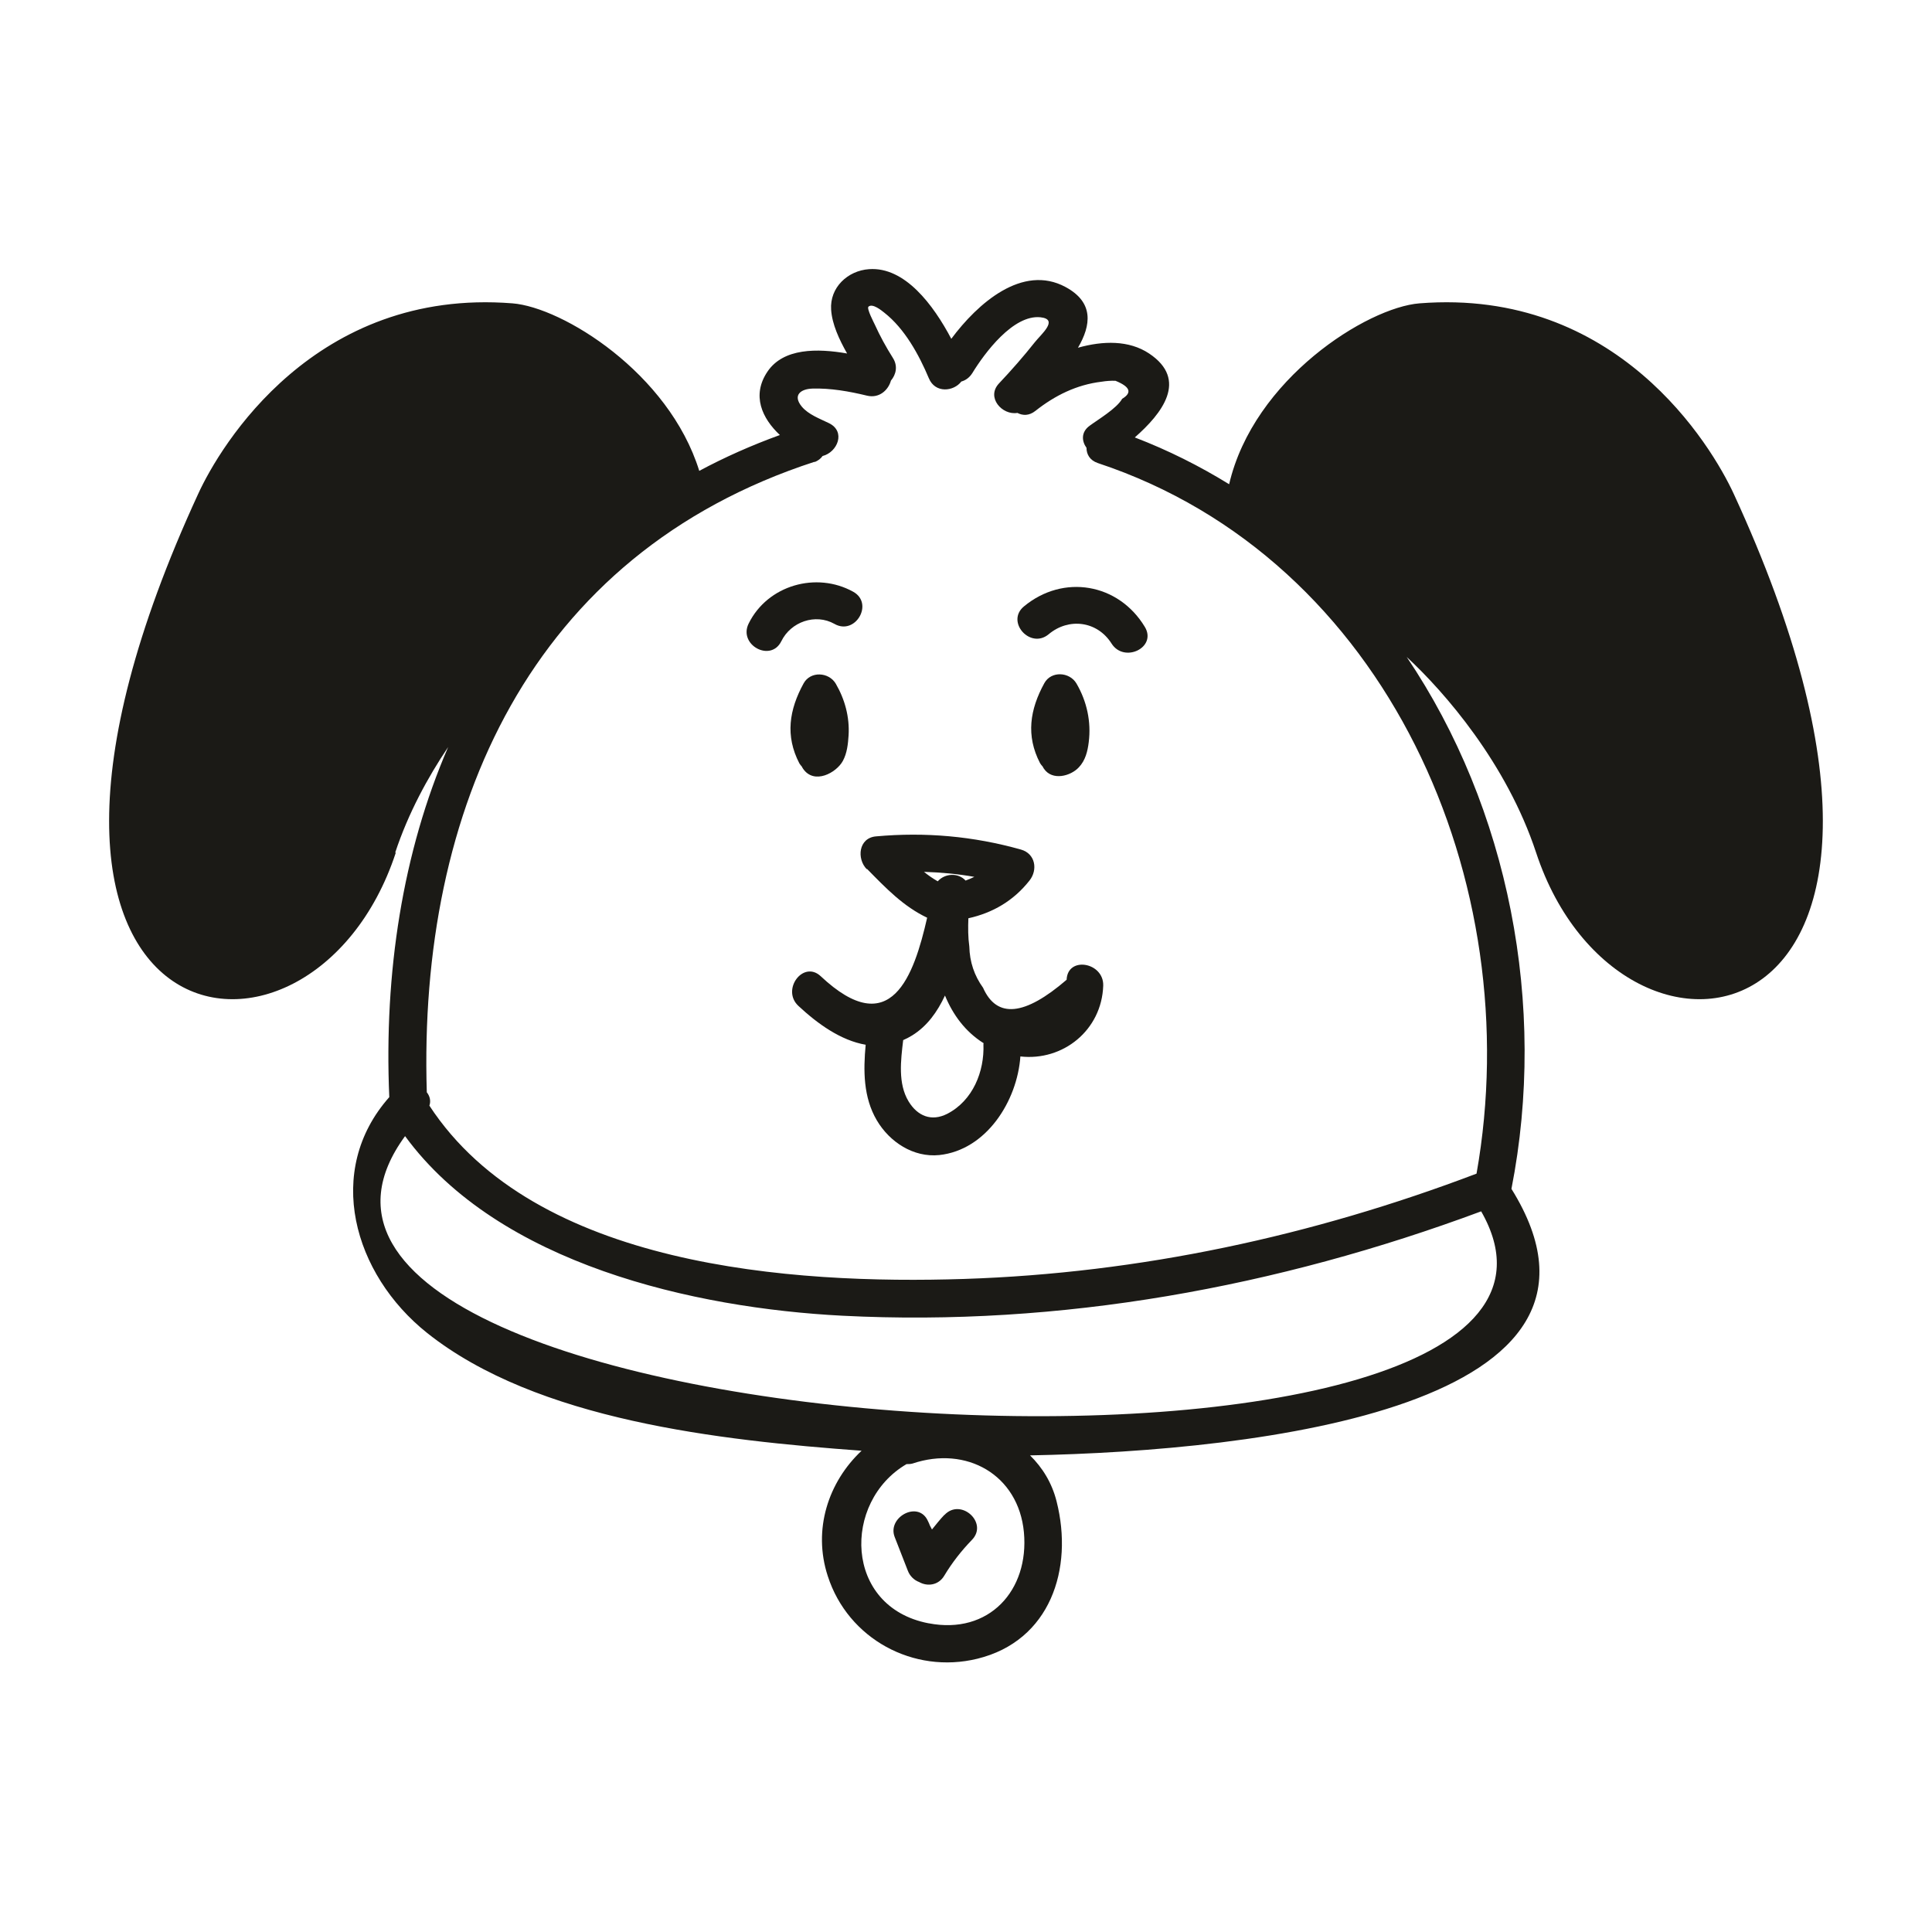 <svg width="2000" height="2000" viewBox="0 0 2000 2000" fill="none" xmlns="http://www.w3.org/2000/svg">
<path d="M409.138 882.531C422.596 841.964 442.591 805.05 463.933 773.327C416.828 882.146 397.41 1006.92 402.985 1135.74C335.501 1211.87 365.686 1318.96 442.207 1379.91C555.835 1470.27 744.83 1491.03 891.912 1501.8C857.496 1534.1 841.154 1583.32 856.92 1631.58C877.877 1696.56 945.553 1733.28 1011.69 1717.13C1087.25 1698.67 1111.48 1624.08 1093.79 1554.29C1088.98 1535.06 1079.18 1519.3 1066.29 1506.61C1303.36 1501.99 1704.8 1455.85 1564.64 1230.71C1601.94 1040.76 1561.76 836.581 1456.21 680.081C1495.43 716.418 1559.64 790.054 1590.21 882.723C1678.46 1150.16 2059.72 1086.13 1794.78 511.277C1771.71 461.289 1674.04 297.868 1469.47 314.018C1415.45 318.248 1297.78 392.076 1272.4 501.279C1241.83 482.438 1209.34 466.096 1174.73 452.83C1202.8 428.22 1230.49 393.229 1189.54 365.928C1168.77 352.085 1141.85 352.662 1115.9 359.968C1129.55 336.705 1132.63 313.057 1103.02 297.099C1058.41 273.067 1012.08 314.018 984.775 350.74C966.318 315.748 936.709 275.95 899.603 278.642C877.492 280.18 858.843 297.676 860.381 320.555C861.342 335.551 868.648 351.316 876.915 365.928C846.153 360.545 810.969 360.16 794.434 384.77C777.9 409.379 788.858 433.027 807.316 450.33C777.707 461.097 750.021 473.402 723.873 487.437C692.342 385.923 582.175 318.055 530.456 314.018C325.887 297.868 228.025 461.289 205.146 511.277C-59.793 1086.13 321.658 1150.16 409.715 882.723L409.138 882.531ZM961.127 1680.41C873.454 1663.49 871.916 1554.48 938.44 1515.64C940.362 1515.64 942.477 1515.64 944.592 1515.07C1000.54 1496.23 1054.37 1526.79 1059.95 1586.2C1065.53 1646.38 1023.8 1692.52 961.319 1680.41H961.127ZM419.328 1176.11C516.421 1308.77 718.682 1354.14 872.108 1362.03C1097.63 1373.56 1322.39 1332.42 1533.3 1253.98C1723.07 1585.63 179.19 1504.3 419.328 1176.11ZM842.885 478.4C846.922 477.055 849.614 474.747 851.537 472.056C866.918 468.211 875.954 446.677 858.074 438.026C848.653 433.411 836.924 429.182 830.003 420.915C820.197 408.994 829.042 402.65 840.962 402.265C859.804 401.689 879.222 405.149 897.487 409.571C910.177 412.647 919.598 403.803 922.29 393.998C927.481 387.846 929.788 379.002 924.212 370.35C917.291 359.391 910.946 347.856 905.563 335.936C904.986 334.59 896.911 319.401 899.026 317.479C903.256 313.633 912.676 321.516 915.368 323.631C936.517 340.165 951.322 367.274 961.512 391.499C968.049 407.456 987.275 405.342 995.158 394.959C999.388 393.806 1003.42 391.114 1006.5 386.308C1019.19 365.544 1048.8 325.554 1077.06 328.437C1096.48 330.552 1077.64 346.125 1071.29 354.2C1059.57 369.004 1047.26 383.039 1034.19 396.882C1020.54 411.302 1037.46 430.143 1053.22 427.451C1058.8 430.335 1065.33 430.528 1071.87 425.337C1092.06 409.379 1114.55 398.228 1140.32 395.152C1145.12 394.383 1149.93 393.998 1154.74 394.19C1169.93 400.343 1172.23 406.495 1161.66 412.84C1156.08 422.837 1136.28 434.565 1128.01 440.717C1118.97 447.254 1119.74 456.675 1124.74 463.596C1124.74 470.133 1128.01 476.478 1136.47 479.362C1436.4 578.76 1581.95 914.062 1528.5 1214.95C1358.34 1279.55 1180.12 1318 998.042 1323.96C820.198 1329.73 553.912 1311.85 444.514 1144.58C446.245 1139.58 444.899 1134.58 441.822 1130.74C432.786 838.119 548.721 573.761 843.269 478.016L842.885 478.4Z" fill="#1B1A16"/>
<path d="M830.003 793.514C830.003 793.514 830.773 795.052 831.349 795.821C842.885 812.548 865.765 800.051 872.494 787.746C876.916 779.671 877.877 770.058 878.454 761.215C879.608 742.373 874.609 723.916 865.188 707.766C858.074 695.654 839.04 694.5 831.926 707.382C816.93 734.683 812.7 761.791 827.504 790.246C828.274 791.592 829.235 792.553 830.196 793.706L830.003 793.514Z" fill="#1B1A16"/>
<path d="M1081.1 707.19C1066.1 734.491 1061.87 761.6 1076.68 790.054C1077.45 791.4 1078.41 792.361 1079.37 793.515C1079.75 794.284 1080.14 795.053 1080.71 795.822C1089.37 808.511 1108.4 803.513 1116.86 794.284C1123.59 787.17 1125.9 777.75 1127.05 768.329C1129.74 747.18 1125.13 726.032 1114.36 707.575C1107.25 695.462 1088.21 694.309 1081.1 707.19Z" fill="#1B1A16"/>
<path d="M897.488 899.45C917.291 919.638 935.171 938.287 959.781 950.015C946.13 1009.81 922.482 1079.02 849.614 1010.58C831.541 993.658 808.469 1024.61 826.542 1041.34C846.345 1059.8 870.378 1077.1 896.142 1081.52C893.642 1108.24 893.642 1135.93 907.678 1159.77C920.944 1182.26 945.554 1198.41 972.278 1195.72C1021.11 1190.53 1053.03 1139.78 1056.3 1093.63C1100.33 1098.63 1140.51 1066.52 1142.05 1020.38C1142.82 996.157 1105.13 989.428 1104.17 1014.23C1060.72 1051.72 1031.88 1054.6 1017.65 1022.5C1008.62 1010 1003.81 995.773 1003.43 979.815C1002.08 970.202 1002.08 960.397 1002.46 950.591C1027.65 945.016 1049.18 932.519 1065.72 911.563C1074.56 900.412 1071.87 883.685 1056.87 879.455C1007.65 865.612 957.858 861.191 906.908 865.805C888.643 867.343 886.721 889.068 897.295 899.835L897.488 899.45ZM1018.23 1079.79C1018.23 1079.79 1018.04 1080.56 1018.04 1080.94C1019.19 1109.21 1007.08 1139.39 980.546 1153.04C964.203 1161.31 949.783 1155.35 940.554 1140.16C929.403 1121.7 932.48 1097.67 934.979 1076.71C938.055 1075.37 941.131 1073.83 944.208 1071.91C959.781 1062.29 970.356 1047.49 978.239 1030.57C986.506 1050.57 999.195 1067.87 1018.04 1079.79H1018.23ZM1008.62 907.717C1005.73 909.063 1002.85 910.409 999.58 911.563C992.274 903.488 978.431 903.68 970.74 912.332C965.741 909.448 960.935 906.179 956.513 902.526C974.009 903.103 991.312 904.641 1008.62 907.717Z" fill="#1B1A16"/>
<path d="M977.66 1568.13C973.046 1572.94 969.008 1578.13 964.778 1583.32C964.009 1581.78 963.24 1580.24 962.471 1578.9C962.279 1578.32 962.087 1577.74 961.895 1577.36C961.126 1575.82 960.548 1574.28 959.779 1572.94C949.205 1553.71 918.443 1571.01 926.133 1591.01C930.748 1602.74 935.17 1614.27 939.784 1626C941.899 1631.58 946.321 1635.81 951.512 1637.73C959.972 1642.53 971.508 1641.19 977.468 1631.19C985.543 1617.73 995.156 1605.43 1006.12 1594.09C1023.42 1576.4 994.58 1550.25 977.66 1568.32V1568.13Z" fill="#1B1A16"/>
<path d="M808.855 663.739C818.66 643.744 844.039 634.708 863.842 645.859C885.375 658.164 904.987 624.71 883.261 612.598C845.193 591.449 794.627 605.677 775.016 645.474C764.057 667.584 797.896 686.041 808.855 663.739Z" fill="#1B1A16"/>
<path d="M1085.52 656.626C1106.29 639.13 1135.89 642.783 1150.7 666.239C1163.77 686.81 1198 670.276 1185.11 648.935C1157.81 603.754 1100.71 593.949 1059.95 627.786C1040.92 643.552 1066.49 672.391 1085.52 656.626Z" fill="#1B1A16"/>
</svg>
